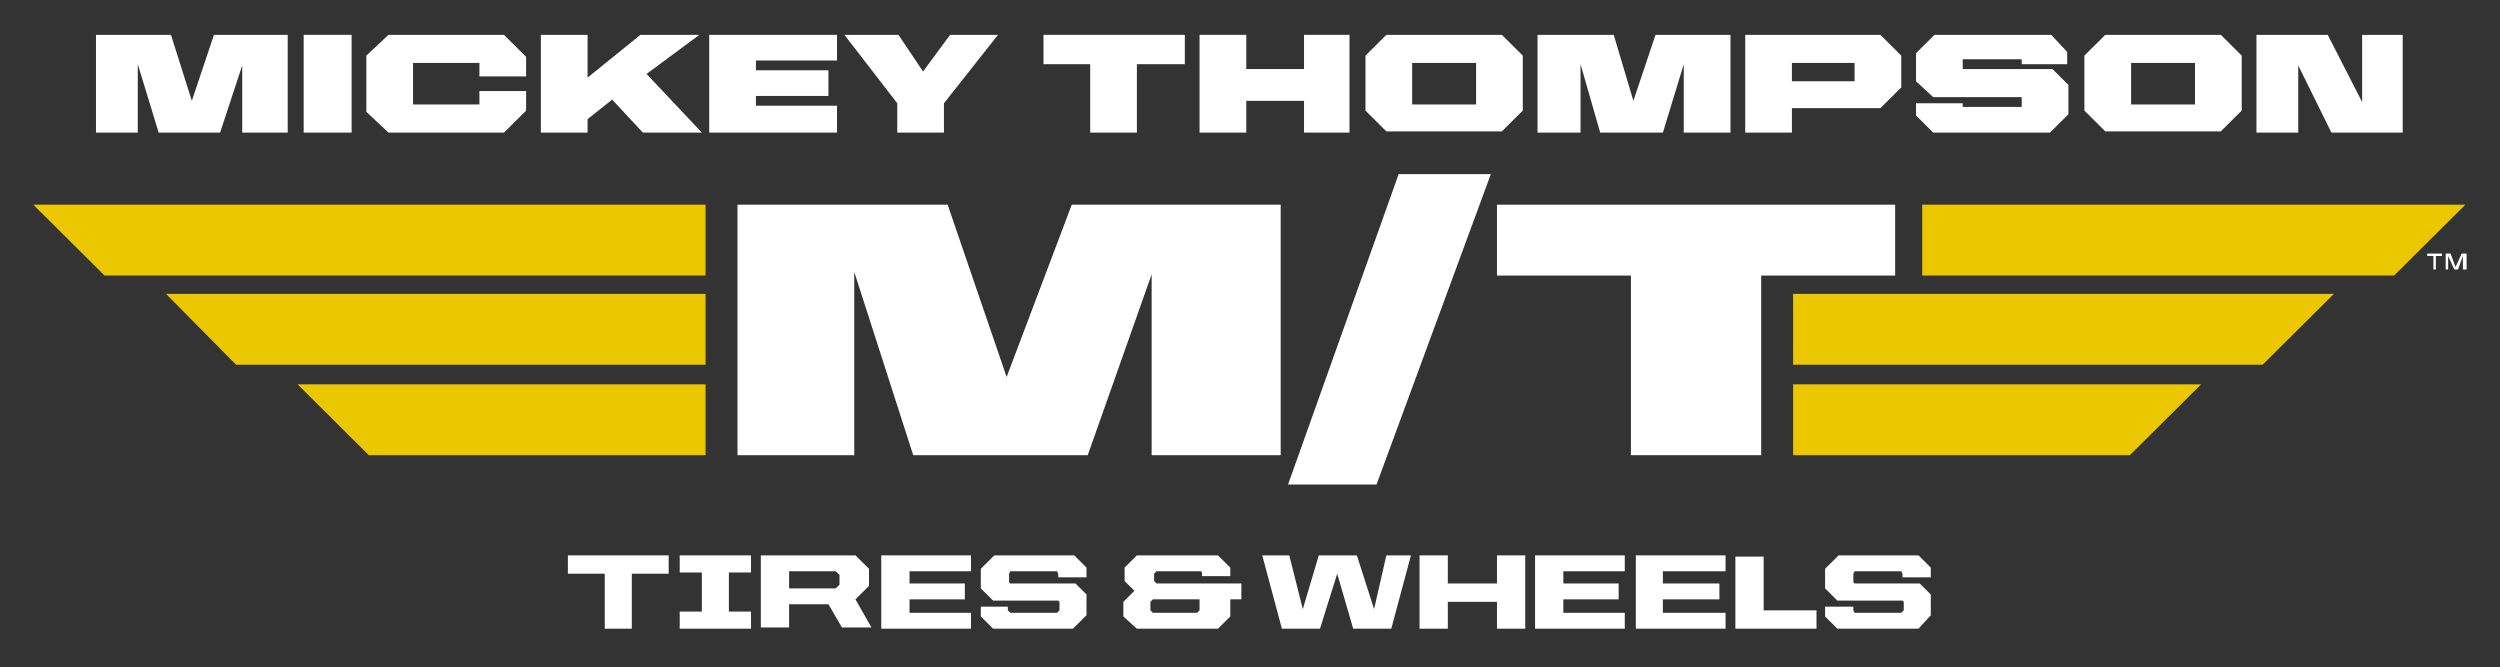 <?xml version="1.0" encoding="UTF-8" standalone="no"?><!DOCTYPE svg PUBLIC "-//W3C//DTD SVG 1.1//EN" "http://www.w3.org/Graphics/SVG/1.1/DTD/svg11.dtd"><svg width="100%" height="100%" viewBox="0 0 266 71" version="1.1" xmlns="http://www.w3.org/2000/svg" xmlns:xlink="http://www.w3.org/1999/xlink" xml:space="preserve" style="fill-rule:evenodd;clip-rule:evenodd;stroke-linejoin:round;stroke-miterlimit:1.414;"><rect x="0" y="0" width="266" height="71" fill="#333333" stroke="none"/><rect id="Artboard1" x="0" y="0" width="265.99" height="70.6" style="fill:none;"/><g><path d="M22.766,3.707l-2.354,7.021l-2.223,-7.021l-7.976,0l0,10.401l4.446,0l0,-7.28l2.223,7.28l6.538,0l2.353,-7.15l0,7.15l4.839,0l0,-10.401l-7.846,0Z" style="fill:#fff;fill-rule:nonzero;"/><rect x="32.311" y="3.707" width="5.1" height="10.401" style="fill:#fff;"/><path d="M41.334,3.707l-2.354,2.211l0,5.98l2.354,2.21l12.291,0l2.354,-2.34l0,-2.08l-4.969,0l0,1.43l-7.061,0l0,-4.42l7.061,0l0,1.43l4.969,0l0,-2.08l-2.354,-2.341l-12.291,0Z" style="fill:#fff;fill-rule:nonzero;"/><path d="M74.416,3.707l-6.277,0l-5.622,4.551l0,-4.551l-4.969,0l0,10.401l4.969,0l0,-1.43l2.615,-2.08l3.269,3.51l6.276,0l-5.884,-6.24l5.623,-4.161Z" style="fill:#fff;fill-rule:nonzero;"/><path d="M80.43,10.208l7.715,0l0,-2.73l-7.715,0l0,-1.04l8.63,0l0,-2.731l-13.598,0l0,10.401l13.598,0l0,-2.86l-8.63,0l0,-1.04Z" style="fill:#fff;fill-rule:nonzero;"/><path d="M111.028,6.828l4.969,0l0,7.28l4.968,0l0,-7.28l5.1,0l0,-3.121l-15.037,0l0,3.121Z" style="fill:#fff;fill-rule:nonzero;"/><path d="M138.749,7.348l-6.146,0l0,-3.641l-4.969,0l0,10.401l4.969,0l0,-3.38l6.146,0l0,3.38l4.838,0l0,-10.401l-4.838,0l0,3.641Z" style="fill:#fff;fill-rule:nonzero;"/><path d="M176.145,3.707l-2.353,7.021l-2.092,-7.021l-8.107,0l0,10.401l4.576,0l0,-7.28l2.092,7.28l6.669,0l2.223,-7.28l0,7.28l4.969,0l0,-10.401l-7.977,0Z" style="fill:#fff;fill-rule:nonzero;"/><path d="M251.331,10.858l-3.661,-7.151l-7.584,0l0,10.401l4.446,0l0,-7.15l3.53,7.15l7.584,0l0,-10.401l-4.315,0l0,7.151Z" style="fill:#fff;fill-rule:nonzero;"/><path d="M98.213,7.608l-2.615,-3.901l-5.753,0l5.623,7.281l0,3.12l4.968,0l0,-3.12l5.754,-7.281l-5.1,0l-2.877,3.901Z" style="fill:#fff;fill-rule:nonzero;"/><path d="M224.003,3.707l-2.223,2.211l0,5.85l2.223,2.21l12.291,0l2.223,-2.21l0,-5.85l-2.223,-2.211l-12.291,0Zm9.545,7.411l-6.799,0l0,-4.42l6.799,0l0,4.42Z" style="fill:#fff;fill-rule:nonzero;"/><path d="M208.835,7.348l0,-1.04l6.276,0l0,0.52l4.838,0l0,-1.3l-1.699,-1.821l-12.423,0l-1.961,1.951l0,2.99l1.831,1.69l9.414,0l0,1.04l-6.276,0l0,-0.39l-4.969,0l0,1.3l1.831,1.82l12.422,0l1.961,-1.95l0,-3.12l-1.7,-1.69l-9.545,0Z" style="fill:#fff;fill-rule:nonzero;"/><path d="M185.691,3.707l0,10.401l4.969,0l0,-2.6l9.414,0l2.223,-2.21l0,-3.38l-2.223,-2.211l-14.383,0Zm11.637,4.941l-6.668,0l0,-1.95l6.668,0l0,1.95Z" style="fill:#fff;fill-rule:nonzero;"/><path d="M147.509,3.707l-2.223,2.211l0,5.85l2.223,2.21l12.292,0l2.222,-2.21l0,-5.85l-2.222,-2.211l-12.292,0Zm9.546,7.411l-6.8,0l0,-4.42l6.8,0l0,4.42Z" style="fill:#fff;fill-rule:nonzero;"/><path d="M148.817,18.529l-11.768,33.022l9.414,0l12.161,-33.022l-9.807,0Z" style="fill:#fff;fill-rule:nonzero;"/><path d="M100.829,21.779l-22.36,0l0,26.652l12.422,0l0,-19.502l6.276,19.502l18.568,0l6.8,-19.242l0,19.242l13.729,0l0,-26.652l-22.229,0l-6.93,18.331l-6.276,-18.331Z" style="fill:#fff;fill-rule:nonzero;"/><path d="M159.278,21.779l0,7.54l14.252,0l0,19.112l13.861,0l0,-19.112l14.252,0l0,-7.54l-42.365,0Z" style="fill:#fff;fill-rule:nonzero;"/><path d="M75.069,40.89l0,7.541l-35.827,0l-7.584,-7.541l43.411,0Z" style="fill:#ebc700;fill-rule:nonzero;"/><path d="M75.069,21.779l0,7.54l-63.94,0l-7.584,-7.54l71.524,0Z" style="fill:#ebc700;fill-rule:nonzero;"/><path d="M75.069,31.27l0,7.54l-49.949,0l-7.454,-7.54l57.403,0Z" style="fill:#ebc700;fill-rule:nonzero;"/><path d="M190.79,40.89l0,7.541l35.828,0l7.584,-7.541l-43.412,0Z" style="fill:#ebc700;fill-rule:nonzero;"/><path d="M204.52,21.779l0,7.54l50.211,0l7.584,-7.54l-57.795,0Z" style="fill:#ebc700;fill-rule:nonzero;"/><path d="M190.79,31.27l0,7.54l49.95,0l7.584,-7.54l-57.534,0Z" style="fill:#ebc700;fill-rule:nonzero;"/><path d="M258.915,27.239l-0.653,0l0,-0.26l1.569,0l0,0.26l-0.654,0l0,1.43l-0.262,0l0,-1.43Z" style="fill:#fff;fill-rule:nonzero;"/><path d="M260.223,26.979l0.523,0l0.523,1.43l0.654,-1.43l0.523,0l0,1.69l-0.392,0l0,-1.43l-0.524,1.43l-0.392,0l-0.654,-1.43l0,1.43l-0.261,0l0,-1.69Z" style="fill:#fff;fill-rule:nonzero;"/><path d="M64.347,61.042l-3.923,0l0,-1.95l10.723,0l0,1.95l-3.923,0l0,5.85l-2.877,0l0,-5.85Z" style="fill:#fff;fill-rule:nonzero;"/><path d="M72.323,65.072l2.354,0l0,-4.16l-2.354,0l0,-1.82l7.584,0l0,1.82l-2.353,0l0,4.16l2.353,0l0,1.82l-7.584,0l0,-1.82Z" style="fill:#fff;fill-rule:nonzero;"/><path d="M88.93,62.602l0.392,-0.39l0,-1.04l-0.392,-0.39l-4.969,0l0,1.82l4.969,0Zm-7.846,-3.51l9.938,0l1.438,1.43l0,1.82l-1.438,1.43l1.7,2.99l-3.139,0l-1.438,-2.47l-4.184,0l0,2.47l-3.008,0l0,-7.67l0.131,0Z" style="fill:#fff;fill-rule:nonzero;"/><path d="M93.768,59.092l9.545,0l0,1.69l-6.538,0l0,1.3l5.884,0l0,1.69l-5.884,0l0,1.43l6.538,0l0,1.69l-9.545,0l0,-7.8Z" style="fill:#fff;fill-rule:nonzero;"/><path d="M104.359,65.592l0,-1.04l2.877,0l0,0.39l0.261,0.26l4.969,0l0.262,-0.26l0,-0.91l-0.131,-0.13l-6.93,0l-1.308,-1.3l0,-2.08l1.438,-1.43l8.5,0l1.307,1.3l0,1.04l-3.007,0l0,-0.39l-0.131,-0.26l-4.969,0l-0.13,0.26l0,0.91l0.13,0.13l6.931,0l1.176,1.17l0,2.21l-1.438,1.43l-8.499,0l-1.308,-1.3Z" style="fill:#fff;fill-rule:nonzero;"/><path d="M127.373,65.202l0.261,-0.26l0,-1.17l-4.969,0l-0.261,0.26l0,0.91l0.261,0.26l4.708,0Zm-7.846,0.39l0,-1.56l1.177,-1.17l-1.046,-1.04l0,-1.43l1.307,-1.3l8.63,0l1.308,1.3l0,0.91l-3.007,0l0,-0.39l-0.131,-0.13l-4.707,0l-0.262,0.26l0,0.78l0.262,0.26l9.022,0l0,1.69l-1.177,0l0,1.82l-1.308,1.3l-8.63,0l-1.438,-1.3Z" style="fill:#fff;fill-rule:nonzero;"/><path d="M134.303,59.092l2.876,0l1.439,5.72l1.7,-5.72l4.053,0l1.831,5.72l1.307,-5.72l2.616,0l-2.093,7.8l-4.053,0l-1.7,-5.85l-1.831,5.85l-4.053,0l-2.092,-7.8Z" style="fill:#fff;fill-rule:nonzero;"/><path d="M151.04,59.092l3.007,0l0,2.99l5.231,0l0,-2.99l3.007,0l0,7.8l-3.007,0l0,-2.86l-5.231,0l0,2.86l-3.007,0l0,-7.8Z" style="fill:#fff;fill-rule:nonzero;"/><path d="M163.331,59.092l9.545,0l0,1.69l-6.537,0l0,1.3l5.884,0l0,1.69l-5.884,0l0,1.43l6.537,0l0,1.69l-9.545,0l0,-7.8Z" style="fill:#fff;fill-rule:nonzero;"/><path d="M174.053,59.092l9.546,0l0,1.69l-6.669,0l0,1.3l6.015,0l0,1.69l-6.015,0l0,1.43l6.669,0l0,1.69l-9.546,0l0,-7.8Z" style="fill:#fff;fill-rule:nonzero;"/><path d="M184.645,59.222l3.007,0l0,5.72l5.623,0l0,1.95l-8.63,0l0,-7.67Z" style="fill:#fff;fill-rule:nonzero;"/><path d="M194.19,65.592l0,-1.04l3.007,0l0,0.39l0.131,0.26l4.969,0l0.262,-0.26l0,-0.91l-0.131,-0.13l-6.93,0l-1.308,-1.3l0,-2.08l1.438,-1.43l8.5,0l1.307,1.3l0,1.04l-3.007,0l0,-0.39l-0.131,-0.26l-4.969,0l-0.131,0.26l0,0.91l0.131,0.13l6.93,0l1.177,1.17l0,2.21l-1.307,1.43l-8.63,0l-1.308,-1.3Z" style="fill:#fff;fill-rule:nonzero;"/></g></svg>